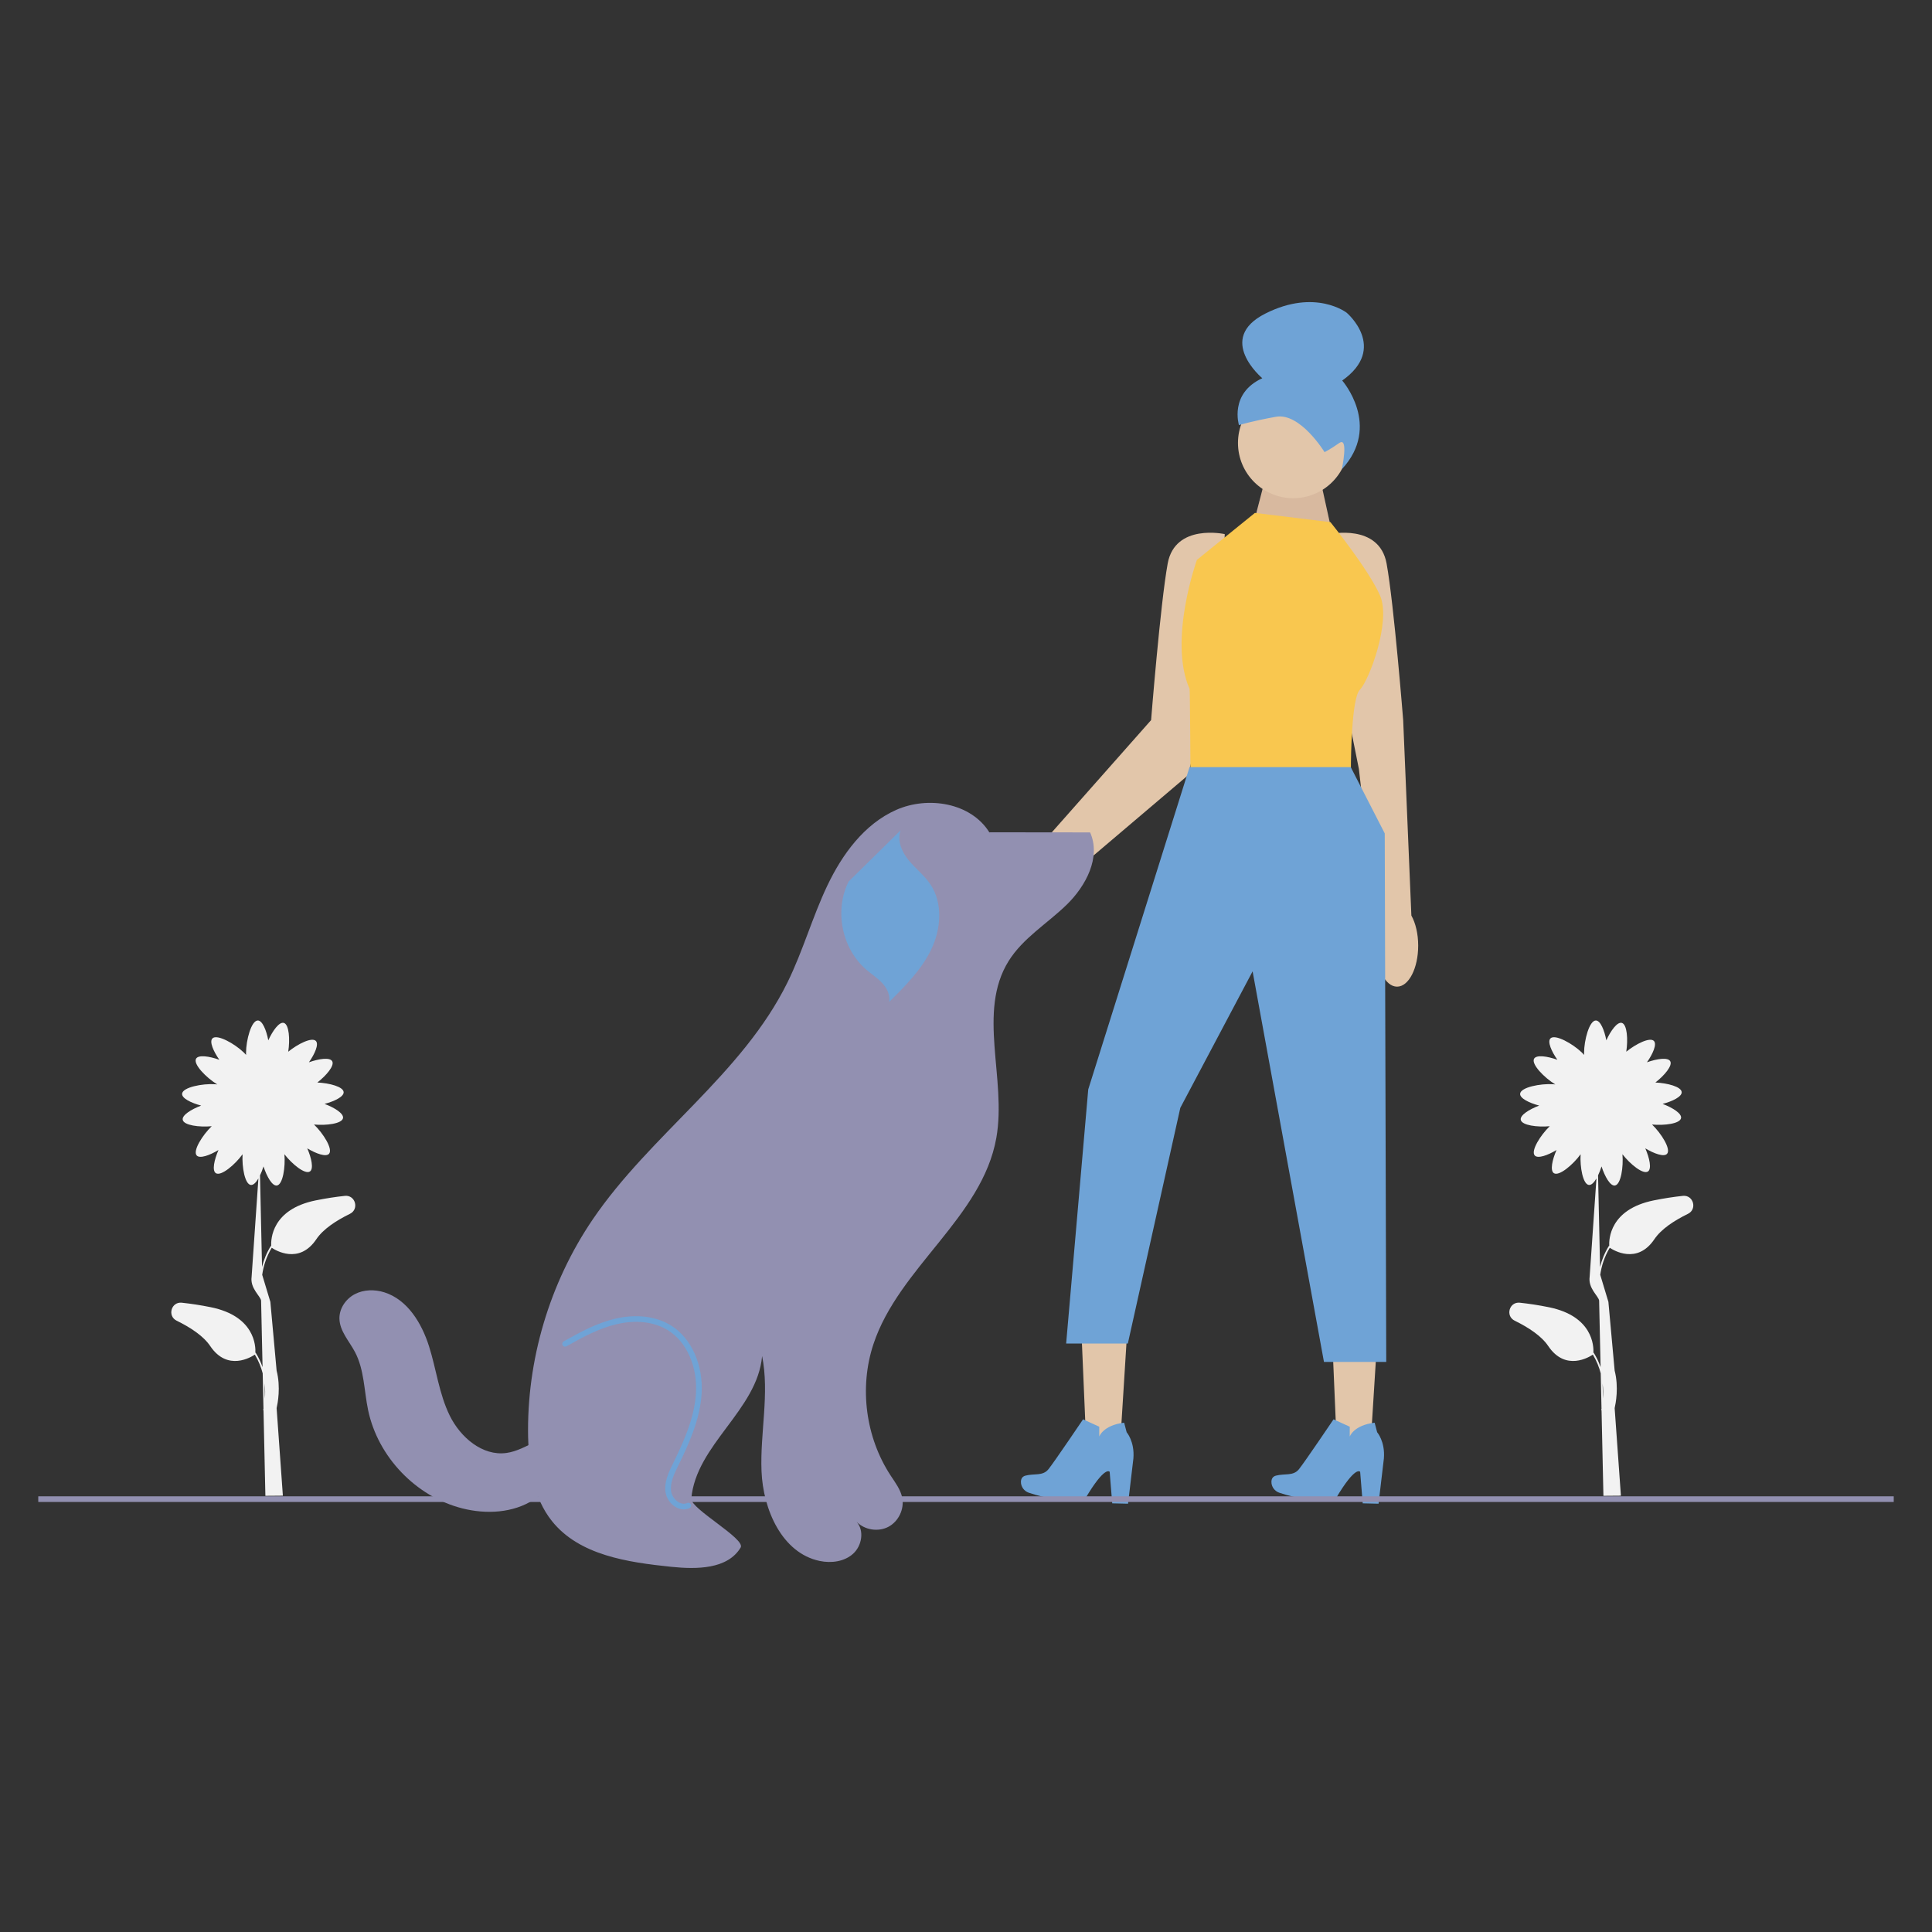 <svg xmlns="http://www.w3.org/2000/svg" xmlns:xlink="http://www.w3.org/1999/xlink" version="1.1" width="1000" height="1000" viewBox="0 0 1000 1000" xml:space="preserve">
<rect x="0" y="0" width="1000" height="1000" fill="#333333" stroke="none"/>
<desc>Created with Fabric.js 3.5.0</desc>
<defs>
</defs>
<rect x="0" y="0" width="100%" height="100%" fill="rgba(31,45,61,0)"/>
<g transform="matrix(1.464 0 0 1.464 136.275 651.225)" id="178089">
<path style="stroke: none; stroke-width: 1; stroke-dasharray: none; stroke-linecap: butt; stroke-dashoffset: 0; stroke-linejoin: miter; stroke-miterlimit: 4; is-custom-font: none; font-file-url: none; fill: rgb(242,242,242); fill-rule: nonzero; opacity: 1;" transform=" translate(-79.587, -337.969)" d="M 108.401 315.946 c -3.161 0.34 -6.609 0.851 -10.277 1.597 c -15.552 3.167 -15.875 13.727 -15.739 16.148 l -0.106 -0.066 c -1.564 2.509 -2.543 5.047 -3.135 7.443 l -0.712 -32.367 c 0.461 -0.96 0.88 -2.049 1.229 -3.165 c 1.164 3.585 3.073 6.972 4.718 6.747 c 2.139 -0.292 3.072 -6.586 2.673 -11.059 c 2.72 3.503 7.298 7.25 9.025 6.094 c 1.38 -0.923 0.562 -4.724 -0.945 -8.179 c 3.139 1.891 6.616 3.134 7.695 1.933 c 1.472 -1.639 -2.056 -7.231 -5.309 -10.352 c 4.355 0.406 9.894 -0.288 10.257 -2.27 c 0.299 -1.633 -2.997 -3.694 -6.526 -5.02 c 3.544 -0.934 6.858 -2.563 6.748 -4.173 c -0.131 -1.913 -5.051 -3.195 -9.295 -3.391 c 3.202 -2.505 6.143 -5.967 5.244 -7.533 c -0.827 -1.44 -4.674 -0.882 -8.224 0.386 c 2.101 -3.003 3.578 -6.387 2.453 -7.546 c -1.401 -1.443 -6.374 1.047 -9.767 3.8 c 0.661 -4.288 0.327 -9.701 -1.597 -10.19 c -1.609 -0.41 -3.889 2.739 -5.453 6.169 c -0.691 -3.599 -2.09 -7.016 -3.704 -7.016 c -2.3 0 -4.164 6.934 -4.164 11.451 c 0 0.255 0.007 0.496 0.018 0.725 c -0.231 -0.268 -0.495 -0.547 -0.797 -0.84 c -3.241 -3.147 -9.514 -6.641 -11.116 -4.991 c -1.125 1.158 0.352 4.542 2.453 7.546 c -3.55 -1.268 -7.397 -1.826 -8.224 -0.386 c -1.111 1.934 3.639 6.763 7.5 9.105 c -0.232 -0.028 -0.476 -0.051 -0.735 -0.069 c -4.507 -0.308 -11.552 1.08 -11.708 3.375 c -0.11 1.611 3.204 3.239 6.748 4.173 c -3.528 1.326 -6.825 3.387 -6.526 5.02 c 0.363 1.982 5.902 2.676 10.257 2.27 c -3.253 3.122 -6.781 8.713 -5.309 10.352 c 1.079 1.201 4.556 -0.042 7.695 -1.933 c -1.507 3.455 -2.325 7.256 -0.945 8.179 c 1.824 1.22 6.825 -3.026 9.463 -6.679 c -0.269 4.47 0.801 10.61 2.923 10.852 c 0.887 0.101 1.828 -0.845 2.676 -2.302 l -2.404 34.79 c -0.562 4.052 3.032 6.695 3.353 8.364 l 0.518 23.559 c -0.585 -1.678 -1.373 -3.395 -2.435 -5.099 l -0.106 0.066 c 0.136 -2.421 -0.187 -12.982 -15.739 -16.148 c -3.668 -0.747 -7.116 -1.257 -10.277 -1.597 c -3.731 -0.401 -5.187 4.706 -1.816 6.356 c 4.881 2.389 9.473 5.399 11.867 8.964 c 6.119 9.114 14.574 3.845 15.776 3.027 c 1.343 2.235 2.223 4.487 2.779 6.629 l 0.275 12.511 c -0.067 0.296 -0.114 0.462 -0.118 0.474 l 0.129 0.038 l 0.666 30.279 l 6.181 -0.05 l -2.211 -30.949 c 0.371 -1.67 1.514 -7.357 0 -13.264 l -2.211 -24.317 h 0 c -0.005 -0.019 0.125 0.638 0 0 l -2.884 -9.555 c 0.419 -2.956 1.393 -6.281 3.369 -9.571 c 1.202 0.818 9.657 6.086 15.776 -3.027 c 2.393 -3.565 6.985 -6.575 11.867 -8.964 c 3.371 -1.65 1.915 -6.757 -1.816 -6.356 Z m -28.233 71.638 l -0.117 -5.295 c 0.235 2.002 0.223 3.809 0.117 5.295 Z" stroke-linecap="round"/>
</g>
<g transform="matrix(1.464 0 0 1.464 828.839 651.225)" id="67318">
<path style="stroke: none; stroke-width: 1; stroke-dasharray: none; stroke-linecap: butt; stroke-dashoffset: 0; stroke-linejoin: miter; stroke-miterlimit: 4; is-custom-font: none; font-file-url: none; fill: rgb(242,242,242); fill-rule: nonzero; opacity: 1;" transform=" translate(-552.587, -337.969)" d="M 581.401 315.946 c -3.161 0.34 -6.609 0.851 -10.277 1.597 c -15.552 3.167 -15.875 13.727 -15.739 16.148 l -0.106 -0.066 c -1.564 2.509 -2.543 5.047 -3.135 7.443 l -0.712 -32.367 c 0.461 -0.96 0.88 -2.049 1.229 -3.165 c 1.164 3.585 3.073 6.972 4.718 6.747 c 2.139 -0.292 3.072 -6.586 2.673 -11.059 c 2.72 3.503 7.298 7.25 9.025 6.094 c 1.38 -0.923 0.562 -4.724 -0.945 -8.179 c 3.139 1.891 6.616 3.134 7.695 1.933 c 1.472 -1.639 -2.056 -7.231 -5.309 -10.352 c 4.355 0.406 9.894 -0.288 10.257 -2.27 c 0.299 -1.633 -2.997 -3.694 -6.526 -5.02 c 3.544 -0.934 6.858 -2.563 6.748 -4.173 c -0.131 -1.913 -5.051 -3.195 -9.295 -3.391 c 3.202 -2.505 6.143 -5.967 5.244 -7.533 c -0.827 -1.44 -4.674 -0.882 -8.224 0.386 c 2.101 -3.003 3.578 -6.387 2.453 -7.546 c -1.401 -1.443 -6.374 1.047 -9.767 3.8 c 0.661 -4.288 0.327 -9.701 -1.597 -10.19 c -1.609 -0.41 -3.889 2.739 -5.453 6.169 c -0.691 -3.599 -2.09 -7.016 -3.704 -7.016 c -2.3 0 -4.164 6.934 -4.164 11.451 c 0 0.255 0.007 0.496 0.018 0.725 c -0.231 -0.268 -0.495 -0.547 -0.797 -0.84 c -3.241 -3.147 -9.514 -6.641 -11.116 -4.991 c -1.125 1.158 0.352 4.542 2.453 7.546 c -3.55 -1.268 -7.397 -1.826 -8.224 -0.386 c -1.111 1.934 3.639 6.763 7.5 9.105 c -0.232 -0.028 -0.476 -0.051 -0.735 -0.069 c -4.507 -0.308 -11.552 1.08 -11.708 3.375 c -0.11 1.611 3.204 3.239 6.748 4.173 c -3.528 1.326 -6.825 3.387 -6.526 5.02 c 0.363 1.982 5.902 2.676 10.257 2.27 c -3.253 3.122 -6.781 8.713 -5.309 10.352 c 1.079 1.201 4.556 -0.042 7.695 -1.933 c -1.507 3.455 -2.325 7.256 -0.945 8.179 c 1.824 1.22 6.825 -3.026 9.463 -6.679 c -0.269 4.47 0.801 10.61 2.923 10.852 c 0.887 0.101 1.828 -0.845 2.676 -2.302 l -2.404 34.79 c -0.562 4.052 3.032 6.695 3.353 8.364 l 0.518 23.559 c -0.585 -1.678 -1.373 -3.395 -2.435 -5.099 l -0.106 0.066 c 0.136 -2.421 -0.187 -12.982 -15.739 -16.148 c -3.668 -0.747 -7.116 -1.257 -10.277 -1.597 c -3.731 -0.401 -5.187 4.706 -1.816 6.356 c 4.881 2.389 9.473 5.399 11.867 8.964 c 6.119 9.114 14.574 3.845 15.776 3.027 c 1.343 2.235 2.223 4.487 2.779 6.629 l 0.275 12.511 c -0.067 0.296 -0.114 0.462 -0.118 0.474 l 0.129 0.038 l 0.666 30.279 l 6.181 -0.05 l -2.211 -30.949 c 0.371 -1.67 1.514 -7.357 0 -13.264 l -2.211 -24.317 h 0 c -0.005 -0.019 0.125 0.638 0 0 l -2.884 -9.555 c 0.419 -2.956 1.393 -6.281 3.369 -9.571 c 1.202 0.818 9.657 6.086 15.776 -3.027 c 2.393 -3.565 6.985 -6.575 11.867 -8.964 c 3.371 -1.65 1.915 -6.757 -1.816 -6.356 Z m -28.233 71.638 l -0.117 -5.295 c 0.235 2.002 0.223 3.809 0.117 5.295 Z" stroke-linecap="round"/>
</g>
<g transform="matrix(1.464 0 0 1.464 711.102 393.217)" id="453391">
<path style="stroke: none; stroke-width: 1; stroke-dasharray: none; stroke-linecap: butt; stroke-dashoffset: 0; stroke-linejoin: miter; stroke-miterlimit: 4; is-custom-font: none; font-file-url: none; fill: rgb(226,198,170); fill-rule: nonzero; opacity: 1;" transform=" translate(-472.176, -161.758)" d="M 485.443 216.857 l -2.898 -69.093 s -3.255 -41.019 -5.86 -55.343 c -2.604 -14.324 -20.184 -10.418 -20.184 -10.418 l 1.953 41.019 l 8.428 41.978 l 6.56 57.162 c -0.338 1.653 -0.529 3.451 -0.529 5.338 c 0 8.008 3.344 14.5 7.47 14.5 s 7.47 -6.492 7.47 -14.5 c 0 -4.213 -0.931 -7.994 -2.409 -10.643 Z" stroke-linecap="round"/>
</g>
<g transform="matrix(1.464 0 0 1.464 575.038 375.564)" id="812953">
<path style="stroke: none; stroke-width: 1; stroke-dasharray: none; stroke-linecap: butt; stroke-dashoffset: 0; stroke-linejoin: miter; stroke-miterlimit: 4; is-custom-font: none; font-file-url: none; fill: rgb(226,198,170); fill-rule: nonzero; opacity: 1;" transform=" translate(-379.248, -149.702)" d="M 344.367 198.954 c 3.082 -3.671 6.773 -6.165 10.087 -7.125 l 38.981 -44.065 s 3.256 -41.019 5.86 -55.343 c 2.604 -14.324 20.184 -10.418 20.184 -10.418 l -1.953 41.019 l -11.069 44.275 l -45.613 38.725 c -0.797 1.451 -1.773 2.902 -2.943 4.295 c -5.549 6.61 -13.077 9.424 -16.815 6.286 c -3.737 -3.138 -2.268 -11.039 3.281 -17.649 Z" stroke-linecap="round"/>
</g>
<g transform="matrix(1.464 0 0 1.464 669.605 259.186)" id="337302">
<polygon style="stroke: none; stroke-width: 1; stroke-dasharray: none; stroke-linecap: butt; stroke-dashoffset: 0; stroke-linejoin: miter; stroke-miterlimit: 4; is-custom-font: none; font-file-url: none; fill: rgb(226,198,170); fill-rule: nonzero; opacity: 1;" points="-13.704,6.25 -9.182,-11.134 8.434,-11.981 13.704,11.981 -13.704,6.25 "/>
</g>
<g transform="matrix(1.464 0 0 1.464 669.605 259.186)" id="467505">
<polygon style="stroke: none; stroke-width: 1; stroke-dasharray: none; stroke-linecap: butt; stroke-dashoffset: 0; stroke-linejoin: miter; stroke-miterlimit: 4; is-custom-font: none; font-file-url: none; fill: rgb(124,62,62); fill-rule: nonzero; opacity: 0.1;" points="-13.704,6.25 -9.182,-11.134 8.434,-11.981 13.704,11.981 -13.704,6.25 "/>
</g>
<g transform="matrix(1.464 0 0 1.464 571.598 721.479)" id="964942">
<polygon style="stroke: none; stroke-width: 1; stroke-dasharray: none; stroke-linecap: butt; stroke-dashoffset: 0; stroke-linejoin: miter; stroke-miterlimit: 4; is-custom-font: none; font-file-url: none; fill: rgb(226,198,170); fill-rule: nonzero; opacity: 1;" points="8.249,-24.695 -8.249,-25.637 -6.085,24.998 5.095,25.637 8.249,-24.695 "/>
</g>
<g transform="matrix(1.464 0 0 1.464 557.581 756.479)" id="850891">
<path style="stroke: none; stroke-width: 1; stroke-dasharray: none; stroke-linecap: butt; stroke-dashoffset: 0; stroke-linejoin: miter; stroke-miterlimit: 4; is-custom-font: none; font-file-url: none; fill: rgb(111,163,214); fill-rule: nonzero; opacity: 1;" transform=" translate(-367.326, -409.855)" d="M 369.384 394.939 l 5.729 2.613 l -0.007 3.473 s 1.382 -4.019 8.801 -4.896 l 0.886 3.367 s 2.877 3.303 2.384 9.276 l -1.889 15.998 l -5.595 -0.129 l -0.904 -11.132 s -1.541 -2.526 -8.641 9.477 c 0 0 -7.821 1.971 -19.931 -2.09 c -1.665 -0.558 -2.821 -2.112 -2.799 -3.868 c 0.012 -0.969 0.391 -1.864 1.605 -2.185 c 3.092 -0.818 6.112 0.219 8.109 -2.249 c 1.997 -2.468 12.252 -17.656 12.252 -17.656 Z" stroke-linecap="round"/>
</g>
<g transform="matrix(1.464 0 0 1.464 701.252 721.479)" id="258656">
<polygon style="stroke: none; stroke-width: 1; stroke-dasharray: none; stroke-linecap: butt; stroke-dashoffset: 0; stroke-linejoin: miter; stroke-miterlimit: 4; is-custom-font: none; font-file-url: none; fill: rgb(226,198,170); fill-rule: nonzero; opacity: 1;" points="8.249,-24.695 -8.249,-25.637 -6.085,24.998 5.095,25.637 8.249,-24.695 "/>
</g>
<g transform="matrix(1.464 0 0 1.464 687.234 756.479)" id="570865">
<path style="stroke: none; stroke-width: 1; stroke-dasharray: none; stroke-linecap: butt; stroke-dashoffset: 0; stroke-linejoin: miter; stroke-miterlimit: 4; is-custom-font: none; font-file-url: none; fill: rgb(111,163,214); fill-rule: nonzero; opacity: 1;" transform=" translate(-455.875, -409.855)" d="M 457.934 394.939 l 5.729 2.613 l -0.007 3.473 s 1.382 -4.019 8.801 -4.896 l 0.886 3.367 s 2.877 3.303 2.384 9.276 l -1.889 15.998 l -5.595 -0.129 l -0.904 -11.132 s -1.541 -2.526 -8.641 9.477 c 0 0 -7.821 1.971 -19.931 -2.09 c -1.665 -0.558 -2.821 -2.112 -2.799 -3.868 c 0.012 -0.969 0.391 -1.864 1.605 -2.185 c 3.092 -0.818 6.112 0.219 8.109 -2.249 c 1.997 -2.468 12.252 -17.656 12.252 -17.656 Z" stroke-linecap="round"/>
</g>
<g transform="matrix(1.464 0 0 1.464 669.371 229.273)" id="789836">
<circle style="stroke: none; stroke-width: 1; stroke-dasharray: none; stroke-linecap: butt; stroke-dashoffset: 0; stroke-linejoin: miter; stroke-miterlimit: 4; is-custom-font: none; font-file-url: none; fill: rgb(226,198,170); fill-rule: nonzero; opacity: 1;" cx="0" cy="0" r="19.533"/>
</g>
<g transform="matrix(1.464 0 0 1.464 673.264 199.628)" id="326456">
<path style="stroke: none; stroke-width: 1; stroke-dasharray: none; stroke-linecap: butt; stroke-dashoffset: 0; stroke-linejoin: miter; stroke-miterlimit: 4; is-custom-font: none; font-file-url: none; fill: rgb(111,163,214); fill-rule: nonzero; opacity: 1;" transform=" translate(-446.334, -29.543)" d="M 454.752 53.036 s -8.588 -14.052 -17.185 -12.501 c -8.597 1.551 -13.078 2.951 -13.078 2.951 c 0 0 -3.501 -11.204 8.252 -16.579 c 0 0 -16.633 -13.926 1.094 -22.863 c 17.727 -8.937 28.758 -0.276 28.758 -0.276 c 0 0 14.672 12.443 -1.595 23.958 c 0 0 14.079 16.038 -0.141 31.358 c 0 0 2.51 -11.665 -0.905 -9.274 c -3.415 2.391 -5.201 3.225 -5.201 3.225 Z" stroke-linecap="round"/>
</g>
<g transform="matrix(1.464 0 0 1.464 663.756 332.21)" id="337595">
<path style="stroke: none; stroke-width: 1; stroke-dasharray: none; stroke-linecap: butt; stroke-dashoffset: 0; stroke-linejoin: miter; stroke-miterlimit: 4; is-custom-font: none; font-file-url: none; fill: rgb(249,199,79); fill-rule: nonzero; opacity: 1;" transform=" translate(-439.841, -120.092)" d="M 456.826 77.771 l -26.695 -3.256 l -20.51 16.603 s -10.2 28.421 -2.604 45.577 c 0.182 0.411 0.326 28.974 0.326 28.974 h 56.717 s -0.055 -19.441 2.112 -26.483 c 0.31 -1.006 0.665 -1.759 1.071 -2.166 c 3.256 -3.256 11.069 -24.091 7.162 -33.206 c -3.907 -9.115 -17.58 -26.044 -17.58 -26.044 Z" stroke-linecap="round"/>
</g>
<g transform="matrix(1.464 0 0 1.464 634.676 551.001)" id="966544">
<polygon style="stroke: none; stroke-width: 1; stroke-dasharray: none; stroke-linecap: butt; stroke-dashoffset: 0; stroke-linejoin: miter; stroke-miterlimit: 4; is-custom-font: none; font-file-url: none; fill: rgb(111,163,214); fill-rule: nonzero; opacity: 1;" points="-12.962,-105.153 -48.772,8.79 -56.585,98.642 -34.774,98.642 -16.217,15.301 9.337,-32.942 34.569,105.153 56.585,105.153 56.055,-81.713 44.035,-105.153 -12.962,-105.153 "/>
</g>
<g transform="matrix(1.464 0 0 1.464 500.002 775.955)" id="330283">
<rect style="stroke: none; stroke-width: 1; stroke-dasharray: none; stroke-linecap: butt; stroke-dashoffset: 0; stroke-linejoin: miter; stroke-miterlimit: 4; is-custom-font: none; font-file-url: none; fill: rgb(146,144,177); fill-rule: nonzero; opacity: 1;" x="-328" y="-1" rx="0" ry="0" width="656" height="2"/>
</g>
<g transform="matrix(1.464 0 0 1.464 419.747 613.572)" id="105325">
<path style="stroke: none; stroke-width: 1; stroke-dasharray: none; stroke-linecap: butt; stroke-dashoffset: 0; stroke-linejoin: miter; stroke-miterlimit: 4; is-custom-font: none; font-file-url: none; fill: rgb(146,144,177); fill-rule: nonzero; opacity: 1;" transform=" translate(-273.189, -312.253)" d="M 336.264 187.428 c -6.502 -10.47 -21.672 -12.934 -32.94 -7.939 c -11.268 4.995 -19.056 15.644 -24.351 26.774 c -5.295 11.13 -8.625 23.122 -14.067 34.18 c -16.012 32.538 -48.436 53.79 -68.833 83.775 c -15.325 22.529 -23.44 49.884 -22.881 77.126 c 0.214 10.435 1.902 21.412 8.413 29.568 c 9.665 12.106 26.778 14.589 42.187 16.183 c 8.951 0.926 19.936 0.9 24.546 -6.828 c 1.823 -3.057 -17.771 -13.721 -17.456 -17.267 c 1.696 -19.133 23.344 -31.283 25.04 -50.415 c 2.66 13.331 -0.749 27.094 -0.211 40.678 c 0.538 13.583 7.233 28.948 20.534 31.756 c 4.104 0.867 8.739 0.267 11.849 -2.547 c 3.111 -2.814 4.019 -8.131 1.248 -11.28 c 2.838 2.898 7.626 3.651 11.217 1.764 c 3.59 -1.887 5.685 -6.259 4.907 -10.239 c -0.572 -2.927 -2.461 -5.39 -4.097 -7.884 c -8.862 -13.51 -11.17 -31.115 -6.092 -46.453 c 8.978 -27.114 38.46 -44.812 43.454 -72.933 c 3.709 -20.884 -6.873 -44.548 4.356 -62.543 c 5.06 -8.109 13.653 -13.222 20.506 -19.885 c 6.853 -6.664 12.212 -16.859 8.29 -25.576 l -35.029 -0.038" stroke-linecap="round"/>
</g>
<g transform="matrix(1.464 0 0 1.464 327.133 731.263)" id="874975">
<path style="stroke: none; stroke-width: 1; stroke-dasharray: none; stroke-linecap: butt; stroke-dashoffset: 0; stroke-linejoin: miter; stroke-miterlimit: 4; is-custom-font: none; font-file-url: none; fill: rgb(111,163,214); fill-rule: nonzero; opacity: 1;" transform=" translate(-209.937, -392.633)" d="M 228.238 426.786 c -0.872 0 -1.765 -0.233 -2.628 -0.696 c -1.989 -1.066 -3.488 -3.175 -3.821 -5.372 c -0.553 -3.654 1.188 -7.203 2.586 -10.055 c 3.826 -7.799 7.608 -16.138 8.165 -24.803 c 0.609 -9.46 -3.229 -18.229 -9.776 -22.341 c -4.866 -3.055 -11.363 -3.84 -18.292 -2.21 c -6.138 1.443 -11.652 4.394 -17.71 7.817 c -0.481 0.272 -1.091 0.103 -1.363 -0.379 c -0.272 -0.48 -0.102 -1.091 0.379 -1.362 c 5.966 -3.371 11.85 -6.521 18.236 -8.023 c 7.455 -1.752 14.491 -0.878 19.814 2.464 c 7.16 4.496 11.363 13.98 10.708 24.163 c -0.581 9.03 -4.451 17.576 -8.366 25.555 c -1.342 2.737 -2.864 5.839 -2.404 8.875 c 0.238 1.571 1.358 3.142 2.788 3.909 c 0.697 0.374 1.759 0.71 2.862 0.197 c 0.501 -0.234 1.096 -0.017 1.329 0.484 s 0.017 1.096 -0.484 1.329 c -0.643 0.3 -1.326 0.449 -2.024 0.449 Z" stroke-linecap="round"/>
</g>
<g transform="matrix(1.464 0 0 1.464 460.808 474.192)" id="472791">
<path style="stroke: none; stroke-width: 1; stroke-dasharray: none; stroke-linecap: butt; stroke-dashoffset: 0; stroke-linejoin: miter; stroke-miterlimit: 4; is-custom-font: none; font-file-url: none; fill: rgb(111,163,214); fill-rule: nonzero; opacity: 1;" transform=" translate(-301.233, -217.062)" d="M 304.873 186.741 c -1.309 3.586 0.437 7.606 2.859 10.558 c 2.421 2.952 5.531 5.326 7.665 8.492 c 4.472 6.637 3.801 15.709 0.365 22.937 c -3.436 7.227 -9.229 13.018 -14.911 18.654 c 0.42 -2.417 -0.802 -4.856 -2.467 -6.657 s -3.762 -3.138 -5.624 -4.734 c -8.672 -7.434 -11.385 -20.982 -6.244 -31.183" stroke-linecap="round"/>
</g>
<g transform="matrix(1.464 0 0 1.464 234.191 725.184)" id="17518">
<path style="stroke: none; stroke-width: 1; stroke-dasharray: none; stroke-linecap: butt; stroke-dashoffset: 0; stroke-linejoin: miter; stroke-miterlimit: 4; is-custom-font: none; font-file-url: none; fill: rgb(146,144,177); fill-rule: nonzero; opacity: 1;" transform=" translate(-146.461, -388.481)" d="M 186.422 400.109 c -7.346 -0.9 -13.551 5.71 -20.882 6.723 c -8.478 1.172 -16.274 -5.536 -20.046 -13.218 c -3.772 -7.682 -4.74 -16.402 -7.335 -24.557 c -2.595 -8.155 -7.601 -16.415 -15.757 -19.007 c -3.422 -1.087 -7.294 -1.028 -10.472 0.641 c -3.179 1.669 -5.509 5.077 -5.429 8.667 c 0.098 4.417 3.485 7.952 5.537 11.865 c 3.265 6.226 3.164 13.599 4.606 20.479 c 3.468 16.543 16.924 30.571 33.308 34.724 c 8.473 2.148 17.957 1.656 25.297 -3.091 s 11.813 -14.307 9.096 -22.614" stroke-linecap="round"/>
</g>
</svg>